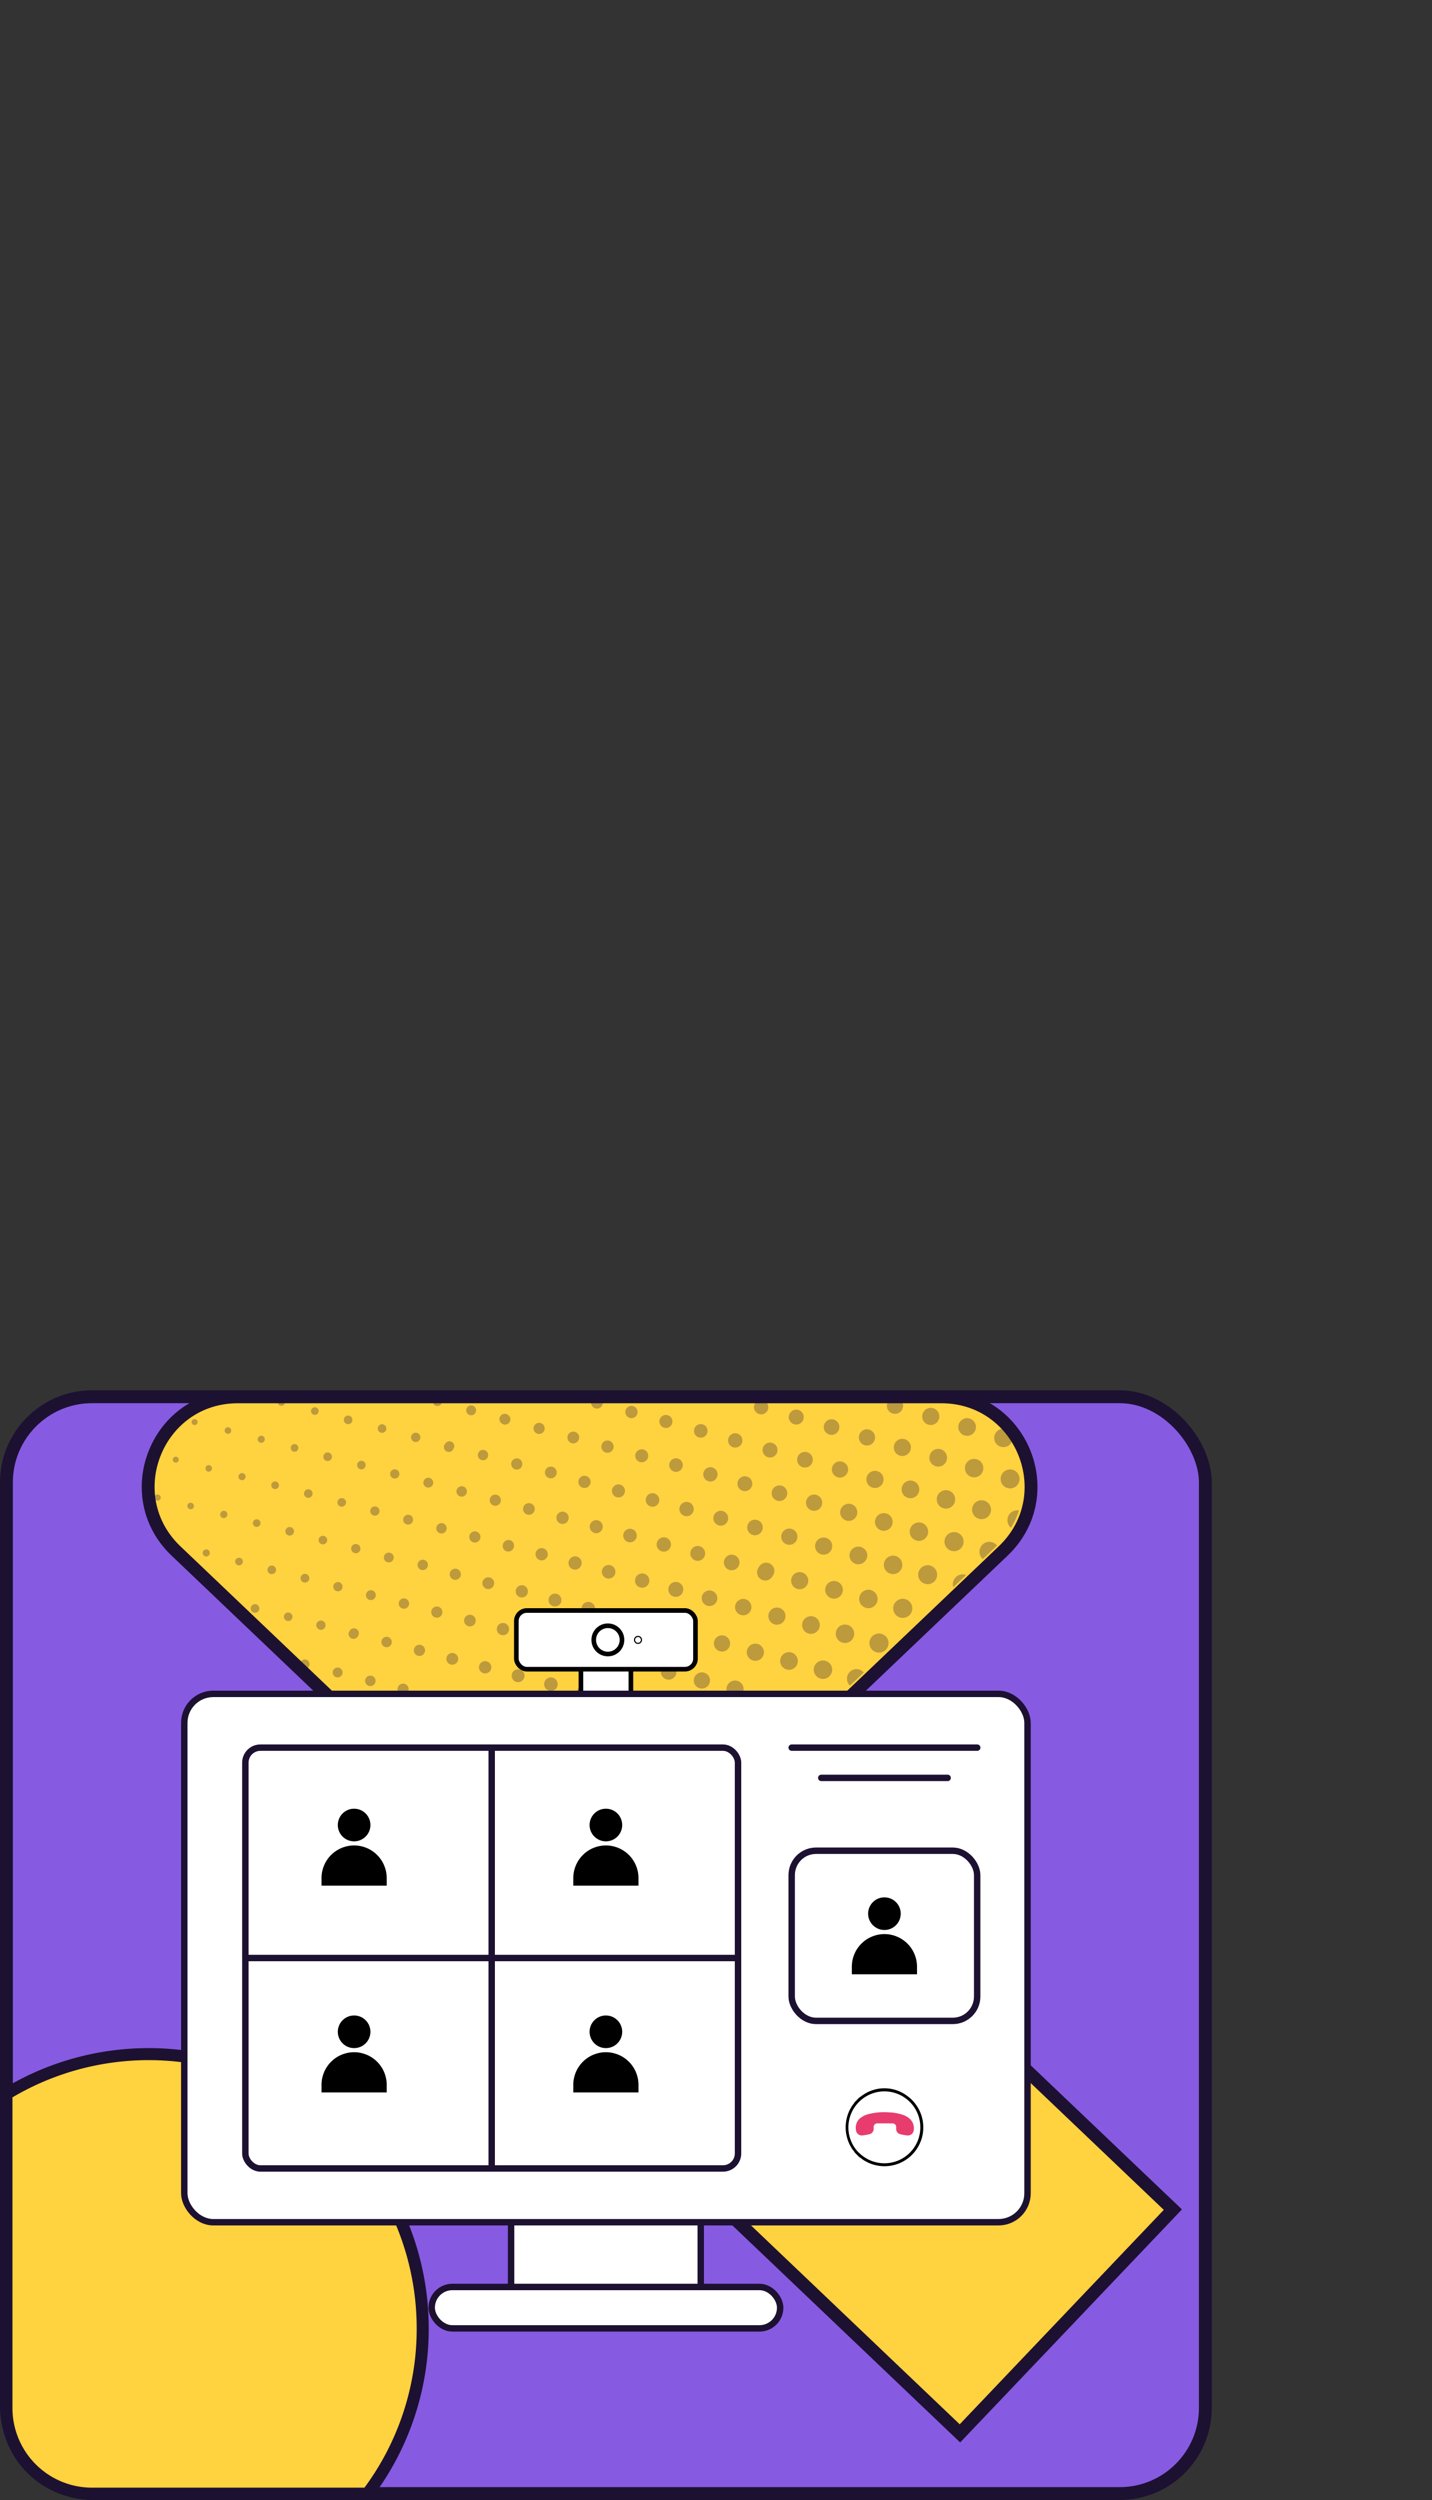 <svg xmlns="http://www.w3.org/2000/svg" xmlns:xlink="http://www.w3.org/1999/xlink" viewBox="0 0 334.43 583.51"><rect x="0" y="0" width="334.43" height="583.51" fill="#333333" stroke="none"/><defs><style>.a,.l,.m,.n,.p{fill:none;}.b{fill:#875ae2;}.b,.c,.d,.j,.n,.p{stroke:#1c1131;}.b,.c,.d,.j,.k,.l,.m,.n,.p{stroke-miterlimit:10;}.b,.c{stroke-width:3px;}.c,.d{fill:#ffd23f;}.d{stroke-width:2.81px;}.e{clip-path:url(#a);}.f{clip-path:url(#b);}.g{opacity:0.29;}.h{clip-path:url(#c);}.i{fill:#1c1131;}.j,.k{fill:#fff;}.j,.n,.p{stroke-width:1.5px;}.k,.l,.m{stroke:#000;}.k,.l{stroke-width:1.08px;}.m{stroke-width:0.27px;}.n{stroke-linecap:round;}.o{fill:#e83c6e;}</style><clipPath id="a" transform="translate(0 324.5)"><path class="a" d="M150.37,114.81l82.15-78.24c13.66-13,4.45-36-14.41-36H53.8c-18.87,0-28.07,23-14.41,36l82.15,78.24A20.9,20.9,0,0,0,150.37,114.81Z"/></clipPath><clipPath id="b" transform="translate(0 324.5)"><path class="a" d="M77.15-64.21h151.6a0,0,0,0,1,0,0V76.41a26.19,26.19,0,0,1-26.19,26.19H45.75a0,0,0,0,1,0,0V-32.82A31.39,31.39,0,0,1,77.15-64.21Z" transform="translate(249.87 -61.56) rotate(136.4)"/></clipPath><clipPath id="c" transform="translate(0 324.5)"><rect class="a" x="78.18" y="-149.95" width="364.9" height="333.62" rx="26.06" transform="translate(461 -150.67) rotate(136.4)"/></clipPath></defs><rect class="b" x="1.5" y="326.01" width="280" height="256" rx="20"/><rect class="c" x="166.69" y="109.33" width="72.11" height="127.88" transform="translate(-62.55 525.09) rotate(-46.4)"/><path class="d" d="M98.72,219a63.71,63.71,0,0,1-12.9,38.54H21.5a20,20,0,0,1-20-20V164.24A64,64,0,0,1,98.72,219Z" transform="translate(0 324.5)"/><path class="c" d="M152.11,115.77l82.15-78.24c13.66-13,4.46-36-14.41-36H55.54c-18.86,0-28.07,23-14.41,36l82.15,78.24A20.9,20.9,0,0,0,152.11,115.77Z" transform="translate(0 324.5)"/><g class="e"><g class="f"><g class="g"><g class="h"><path class="i" d="M239.52,31.54a2.3,2.3,0,1,1-.72-3.17A2.3,2.3,0,0,1,239.52,31.54Z" transform="translate(0 324.5)"/><path class="i" d="M233,38.9a2.3,2.3,0,1,1-.72-3.17A2.3,2.3,0,0,1,233,38.9Z" transform="translate(0 324.5)"/><path class="i" d="M226.77,46.49a2.3,2.3,0,1,1-.72-3.17A2.29,2.29,0,0,1,226.77,46.49Z" transform="translate(0 324.5)"/><path class="i" d="M220.83,54.32a2.3,2.3,0,1,1-.72-3.17A2.31,2.31,0,0,1,220.83,54.32Z" transform="translate(0 324.5)"/><path class="i" d="M215.19,62.37a2.3,2.3,0,1,1-.71-3.17A2.31,2.31,0,0,1,215.19,62.37Z" transform="translate(0 324.5)"/><path class="i" d="M237.77,21.87a2.21,2.21,0,1,1-.69-3.05A2.22,2.22,0,0,1,237.77,21.87Z" transform="translate(0 324.5)"/><path class="i" d="M231.09,29.07A2.21,2.21,0,1,1,230.4,26,2.22,2.22,0,0,1,231.09,29.07Z" transform="translate(0 324.5)"/><path class="i" d="M224.69,36.52a2.23,2.23,0,1,1-.69-3.08A2.22,2.22,0,0,1,224.69,36.52Z" transform="translate(0 324.5)"/><path class="i" d="M218.54,44.19a2.21,2.21,0,1,1-.69-3A2.22,2.22,0,0,1,218.54,44.19Z" transform="translate(0 324.5)"/><path class="i" d="M212.71,52.1A2.23,2.23,0,1,1,212,49,2.23,2.23,0,0,1,212.71,52.1Z" transform="translate(0 324.5)"/><path class="i" d="M207.16,60.2a2.23,2.23,0,1,1-.69-3.08A2.22,2.22,0,0,1,207.16,60.2Z" transform="translate(0 324.5)"/><path class="i" d="M201.92,68.51a2.23,2.23,0,1,1-.7-3.08A2.24,2.24,0,0,1,201.92,68.51Z" transform="translate(0 324.5)"/><path class="i" d="M236.14,12.29a2.15,2.15,0,1,1-.67-3A2.15,2.15,0,0,1,236.14,12.29Z" transform="translate(0 324.5)"/><path class="i" d="M229.3,19.34a2.15,2.15,0,1,1-.67-3A2.15,2.15,0,0,1,229.3,19.34Z" transform="translate(0 324.5)"/><path class="i" d="M222.72,26.64a2.15,2.15,0,1,1-.67-3A2.15,2.15,0,0,1,222.72,26.64Z" transform="translate(0 324.5)"/><path class="i" d="M216.41,34.17a2.15,2.15,0,1,1-.67-3A2.15,2.15,0,0,1,216.41,34.17Z" transform="translate(0 324.5)"/><path class="i" d="M210.37,41.92a2.15,2.15,0,1,1-.67-3A2.15,2.15,0,0,1,210.37,41.92Z" transform="translate(0 324.5)"/><path class="i" d="M204.61,49.88a2.15,2.15,0,1,1-.67-3A2.15,2.15,0,0,1,204.61,49.88Z" transform="translate(0 324.5)"/><path class="i" d="M199.14,58a2.15,2.15,0,1,1-.67-3A2.15,2.15,0,0,1,199.14,58Z" transform="translate(0 324.5)"/><path class="i" d="M194,66.39a2.15,2.15,0,1,1-.67-3A2.14,2.14,0,0,1,194,66.39Z" transform="translate(0 324.5)"/><path class="i" d="M227.59,9.69A2.06,2.06,0,1,1,227,6.85,2.06,2.06,0,0,1,227.59,9.69Z" transform="translate(0 324.5)"/><path class="i" d="M220.85,16.85a2.06,2.06,0,1,1-.64-2.85A2.07,2.07,0,0,1,220.85,16.85Z" transform="translate(0 324.5)"/><path class="i" d="M214.37,24.23a2.06,2.06,0,1,1-.64-2.84A2.06,2.06,0,0,1,214.37,24.23Z" transform="translate(0 324.5)"/><path class="i" d="M208.15,31.83a2.06,2.06,0,1,1-.64-2.84A2.06,2.06,0,0,1,208.15,31.83Z" transform="translate(0 324.5)"/><path class="i" d="M202.2,39.65a2.06,2.06,0,1,1-.64-2.84A2,2,0,0,1,202.2,39.65Z" transform="translate(0 324.5)"/><path class="i" d="M196.52,47.67a2.06,2.06,0,1,1-.64-2.84A2.06,2.06,0,0,1,196.52,47.67Z" transform="translate(0 324.5)"/><path class="i" d="M191.13,55.89a2.06,2.06,0,1,1-.64-2.84A2.06,2.06,0,0,1,191.13,55.89Z" transform="translate(0 324.5)"/><path class="i" d="M186,64.29a2.06,2.06,0,1,1-.64-2.85A2.06,2.06,0,0,1,186,64.29Z" transform="translate(0 324.5)"/><path class="i" d="M219.08,7.14a2,2,0,1,1-.62-2.72A2,2,0,0,1,219.08,7.14Z" transform="translate(0 324.5)"/><path class="i" d="M212.44,14.38a2,2,0,1,1-.61-2.72A2,2,0,0,1,212.44,14.38Z" transform="translate(0 324.5)"/><path class="i" d="M206.05,21.85a2,2,0,1,1-.61-2.72A2,2,0,0,1,206.05,21.85Z" transform="translate(0 324.5)"/><path class="i" d="M199.92,29.53a2,2,0,1,1-.61-2.72A2,2,0,0,1,199.92,29.53Z" transform="translate(0 324.5)"/><path class="i" d="M194.06,37.41a2,2,0,1,1-.62-2.72A2,2,0,0,1,194.06,37.41Z" transform="translate(0 324.5)"/><path class="i" d="M188.46,45.49a2,2,0,1,1-.61-2.73A2,2,0,0,1,188.46,45.49Z" transform="translate(0 324.5)"/><path class="i" d="M183.15,53.75a2,2,0,1,1-.62-2.72A2,2,0,0,1,183.15,53.75Z" transform="translate(0 324.5)"/><path class="i" d="M178.11,62.19a2,2,0,1,1-.61-2.72A2,2,0,0,1,178.11,62.19Z" transform="translate(0 324.5)"/><path class="i" d="M173.37,70.79a2,2,0,1,1-.62-2.72A2,2,0,0,1,173.37,70.79Z" transform="translate(0 324.5)"/><path class="i" d="M210.61,4.62A1.89,1.89,0,1,1,210,2,1.88,1.88,0,0,1,210.61,4.62Z" transform="translate(0 324.5)"/><path class="i" d="M204.07,12a1.89,1.89,0,1,1-.59-2.6A1.89,1.89,0,0,1,204.07,12Z" transform="translate(0 324.5)"/><path class="i" d="M197.77,19.49a1.89,1.89,0,1,1-.59-2.6A1.87,1.87,0,0,1,197.77,19.49Z" transform="translate(0 324.5)"/><path class="i" d="M191.73,27.24a1.89,1.89,0,1,1-.59-2.6A1.89,1.89,0,0,1,191.73,27.24Z" transform="translate(0 324.5)"/><path class="i" d="M185.94,35.18a1.89,1.89,0,1,1-.59-2.6A1.88,1.88,0,0,1,185.94,35.18Z" transform="translate(0 324.5)"/><path class="i" d="M180.44,43.32a1.91,1.91,0,1,1-3.23-2,1.91,1.91,0,1,1,3.23,2Z" transform="translate(0 324.5)"/><path class="i" d="M175.19,51.63A1.91,1.91,0,1,1,174.6,49,1.91,1.91,0,0,1,175.19,51.63Z" transform="translate(0 324.5)"/><path class="i" d="M170.21,60.1a1.89,1.89,0,1,1-.59-2.61A1.89,1.89,0,0,1,170.21,60.1Z" transform="translate(0 324.5)"/><path class="i" d="M165.52,68.73a1.89,1.89,0,1,1-.59-2.6A1.88,1.88,0,0,1,165.52,68.73Z" transform="translate(0 324.5)"/><path class="i" d="M195.74,9.56a1.82,1.82,0,1,1-.56-2.51A1.82,1.82,0,0,1,195.74,9.56Z" transform="translate(0 324.5)"/><path class="i" d="M189.53,17.18a1.82,1.82,0,0,1-3.08-1.95,1.82,1.82,0,1,1,3.08,1.95Z" transform="translate(0 324.5)"/><path class="i" d="M183.57,25a1.82,1.82,0,1,1-.57-2.52A1.82,1.82,0,0,1,183.57,25Z" transform="translate(0 324.5)"/><circle class="i" cx="176.32" cy="32.01" r="1.82" transform="translate(-2.72 364.12) rotate(-12.72)"/><path class="i" d="M172.42,41.16a1.82,1.82,0,1,1-.57-2.51A1.82,1.82,0,0,1,172.42,41.16Z" transform="translate(0 324.5)"/><path class="i" d="M167.24,49.51a1.82,1.82,0,1,1-.57-2.51A1.82,1.82,0,0,1,167.24,49.51Z" transform="translate(0 324.5)"/><path class="i" d="M162.33,58a1.82,1.82,0,1,1-.57-2.51A1.82,1.82,0,0,1,162.33,58Z" transform="translate(0 324.5)"/><path class="i" d="M157.7,66.69a1.82,1.82,0,1,1-.57-2.51A1.83,1.83,0,0,1,157.7,66.69Z" transform="translate(0 324.5)"/><path class="i" d="M187.43,7.19a1.74,1.74,0,1,1-.54-2.4A1.73,1.73,0,0,1,187.43,7.19Z" transform="translate(0 324.5)"/><path class="i" d="M181.31,14.87a1.74,1.74,0,1,1-.54-2.39A1.75,1.75,0,0,1,181.31,14.87Z" transform="translate(0 324.5)"/><path class="i" d="M175.42,22.74a1.73,1.73,0,1,1-.54-2.4A1.73,1.73,0,0,1,175.42,22.74Z" transform="translate(0 324.5)"/><path class="i" d="M169.79,30.79a1.73,1.73,0,1,1-.54-2.39A1.73,1.73,0,0,1,169.79,30.79Z" transform="translate(0 324.5)"/><path class="i" d="M164.41,39a1.73,1.73,0,1,1-.54-2.39A1.73,1.73,0,0,1,164.41,39Z" transform="translate(0 324.5)"/><path class="i" d="M159.3,47.4a1.74,1.74,0,1,1-.54-2.39A1.73,1.73,0,0,1,159.3,47.4Z" transform="translate(0 324.5)"/><path class="i" d="M154.45,56a1.74,1.74,0,1,1-.54-2.4A1.73,1.73,0,0,1,154.45,56Z" transform="translate(0 324.5)"/><path class="i" d="M149.87,64.64a1.73,1.73,0,1,1-.54-2.39A1.73,1.73,0,0,1,149.87,64.64Z" transform="translate(0 324.5)"/><path class="i" d="M179.17,4.85a1.67,1.67,0,1,1-.52-2.31A1.67,1.67,0,0,1,179.17,4.85Z" transform="translate(0 324.5)"/><path class="i" d="M173.12,12.59a1.67,1.67,0,1,1-.52-2.3A1.67,1.67,0,0,1,173.12,12.59Z" transform="translate(0 324.5)"/><path class="i" d="M167.32,20.52a1.67,1.67,0,1,1-.52-2.31A1.68,1.68,0,0,1,167.32,20.52Z" transform="translate(0 324.5)"/><path class="i" d="M161.75,28.62a1.67,1.67,0,1,1-.52-2.31A1.67,1.67,0,0,1,161.75,28.62Z" transform="translate(0 324.5)"/><path class="i" d="M156.44,36.88a1.67,1.67,0,1,1-.52-2.3A1.66,1.66,0,0,1,156.44,36.88Z" transform="translate(0 324.5)"/><path class="i" d="M151.39,45.31a1.67,1.67,0,1,1-.52-2.3A1.67,1.67,0,0,1,151.39,45.31Z" transform="translate(0 324.5)"/><path class="i" d="M146.6,53.89a1.67,1.67,0,1,1-.52-2.31A1.68,1.68,0,0,1,146.6,53.89Z" transform="translate(0 324.5)"/><path class="i" d="M142.05,62.59a1.65,1.65,0,1,1-.52-2.27A1.66,1.66,0,0,1,142.05,62.59Z" transform="translate(0 324.5)"/><path class="i" d="M137.81,71.46a1.67,1.67,0,1,1-.52-2.3A1.68,1.68,0,0,1,137.81,71.46Z" transform="translate(0 324.5)"/><path class="i" d="M165,10.32a1.58,1.58,0,1,1-.5-2.18A1.59,1.59,0,0,1,165,10.32Z" transform="translate(0 324.5)"/><path class="i" d="M159.21,18.3a1.58,1.58,0,1,1-.49-2.18A1.57,1.57,0,0,1,159.21,18.3Z" transform="translate(0 324.5)"/><path class="i" d="M153.72,26.45a1.58,1.58,0,1,1-.49-2.19A1.59,1.59,0,0,1,153.72,26.45Z" transform="translate(0 324.5)"/><path class="i" d="M148.47,34.75a1.58,1.58,0,1,1-.49-2.18A1.59,1.59,0,0,1,148.47,34.75Z" transform="translate(0 324.5)"/><path class="i" d="M143.48,43.21a1.58,1.58,0,1,1-2.68-1.69,1.58,1.58,0,0,1,2.68,1.69Z" transform="translate(0 324.5)"/><path class="i" d="M138.73,51.82a1.58,1.58,0,1,1-.49-2.18A1.57,1.57,0,0,1,138.73,51.82Z" transform="translate(0 324.5)"/><path class="i" d="M134.25,60.56a1.58,1.58,0,1,1-.49-2.18A1.58,1.58,0,0,1,134.25,60.56Z" transform="translate(0 324.5)"/><path class="i" d="M130,69.44a1.58,1.58,0,1,1-.5-2.18A1.59,1.59,0,0,1,130,69.44Z" transform="translate(0 324.5)"/><path class="i" d="M156.81,8.08A1.52,1.52,0,1,1,156.34,6,1.51,1.51,0,0,1,156.81,8.08Z" transform="translate(0 324.5)"/><path class="i" d="M151.14,16.11a1.51,1.51,0,1,1-.47-2.1A1.51,1.51,0,0,1,151.14,16.11Z" transform="translate(0 324.5)"/><path class="i" d="M145.72,24.3a1.52,1.52,0,1,1-.48-2.1A1.52,1.52,0,0,1,145.72,24.3Z" transform="translate(0 324.5)"/><path class="i" d="M140.53,32.64a1.52,1.52,0,1,1-.47-2.09A1.52,1.52,0,0,1,140.53,32.64Z" transform="translate(0 324.5)"/><path class="i" d="M135.59,41.14A1.52,1.52,0,0,1,133,39.52a1.52,1.52,0,1,1,2.57,1.62Z" transform="translate(0 324.5)"/><path class="i" d="M130.88,49.76a1.5,1.5,0,1,1-.46-2.06A1.49,1.49,0,0,1,130.88,49.76Z" transform="translate(0 324.5)"/><path class="i" d="M126.47,58.54a1.52,1.52,0,1,1-.48-2.1A1.52,1.52,0,0,1,126.47,58.54Z" transform="translate(0 324.5)"/><path class="i" d="M122.27,67.42a1.5,1.5,0,1,1-.47-2.06A1.49,1.49,0,0,1,122.27,67.42Z" transform="translate(0 324.5)"/><path class="i" d="M148.68,5.84a1.43,1.43,0,1,1-2.42-1.53,1.43,1.43,0,0,1,2.42,1.53Z" transform="translate(0 324.5)"/><path class="i" d="M143.08,13.92a1.43,1.43,0,0,1-2.42-1.53,1.43,1.43,0,1,1,2.42,1.53Z" transform="translate(0 324.5)"/><circle class="i" cx="136.5" cy="345.88" r="1.43"/><path class="i" d="M132.59,30.53A1.43,1.43,0,1,1,130.17,29a1.43,1.43,0,0,1,2.42,1.53Z" transform="translate(0 324.5)"/><path class="i" d="M127.7,39.05a1.43,1.43,0,1,1-.45-2A1.44,1.44,0,0,1,127.7,39.05Z" transform="translate(0 324.5)"/><path class="i" d="M123.06,47.71a1.43,1.43,0,1,1-.45-2A1.44,1.44,0,0,1,123.06,47.71Z" transform="translate(0 324.5)"/><circle class="i" cx="117.46" cy="380.24" r="1.43"/><path class="i" d="M114.53,65.42a1.45,1.45,0,0,1-2,.44,1.43,1.43,0,0,1,1.53-2.42A1.44,1.44,0,0,1,114.53,65.42Z" transform="translate(0 324.5)"/><path class="i" d="M140.58,3.63a1.37,1.37,0,1,1-.42-1.88A1.37,1.37,0,0,1,140.58,3.63Z" transform="translate(0 324.5)"/><path class="i" d="M135.05,11.75a1.37,1.37,0,1,1-.43-1.89A1.36,1.36,0,0,1,135.05,11.75Z" transform="translate(0 324.5)"/><path class="i" d="M129.74,20a1.37,1.37,0,0,1-2.31-1.46A1.37,1.37,0,1,1,129.74,20Z" transform="translate(0 324.5)"/><path class="i" d="M124.67,28.43a1.36,1.36,0,1,1-.42-1.88A1.36,1.36,0,0,1,124.67,28.43Z" transform="translate(0 324.5)"/><path class="i" d="M119.84,37a1.36,1.36,0,0,1-1.89.42,1.37,1.37,0,0,1,1.46-2.31A1.38,1.38,0,0,1,119.84,37Z" transform="translate(0 324.5)"/><path class="i" d="M115.24,45.67a1.37,1.37,0,1,1-2.31-1.46,1.37,1.37,0,0,1,2.31,1.46Z" transform="translate(0 324.5)"/><path class="i" d="M110.89,54.48a1.36,1.36,0,1,1-.42-1.88A1.36,1.36,0,0,1,110.89,54.48Z" transform="translate(0 324.5)"/><path class="i" d="M106.79,63.41a1.37,1.37,0,1,1-.43-1.88A1.36,1.36,0,0,1,106.79,63.41Z" transform="translate(0 324.5)"/><path class="i" d="M127,9.59a1.3,1.3,0,0,1-1.79.41,1.3,1.3,0,1,1,1.39-2.2A1.29,1.29,0,0,1,127,9.59Z" transform="translate(0 324.5)"/><path class="i" d="M121.79,17.9a1.3,1.3,0,0,1-1.8.4,1.3,1.3,0,0,1,1.39-2.2A1.31,1.31,0,0,1,121.79,17.9Z" transform="translate(0 324.5)"/><path class="i" d="M116.77,26.35a1.3,1.3,0,1,1-.41-1.8A1.31,1.31,0,0,1,116.77,26.35Z" transform="translate(0 324.5)"/><path class="i" d="M112,34.93a1.3,1.3,0,0,1-2.2-1.39,1.3,1.3,0,1,1,2.2,1.39Z" transform="translate(0 324.5)"/><path class="i" d="M107.43,43.64a1.3,1.3,0,0,1-2.2-1.39,1.3,1.3,0,1,1,2.2,1.39Z" transform="translate(0 324.5)"/><path class="i" d="M103.12,52.47a1.3,1.3,0,0,1-2.2-1.39,1.3,1.3,0,1,1,2.2,1.39Z" transform="translate(0 324.5)"/><path class="i" d="M99.06,61.41A1.3,1.3,0,1,1,96.86,60a1.3,1.3,0,0,1,2.2,1.39Z" transform="translate(0 324.5)"/><path class="i" d="M95.24,70.46a1.31,1.31,0,0,1-1.8.41,1.3,1.3,0,1,1,1.8-.41Z" transform="translate(0 324.5)"/><path class="i" d="M119,7.44a1.23,1.23,0,0,1-1.7.39,1.24,1.24,0,1,1,1.32-2.09A1.22,1.22,0,0,1,119,7.44Z" transform="translate(0 324.5)"/><path class="i" d="M113.82,15.78a1.21,1.21,0,1,1-.37-1.68A1.22,1.22,0,0,1,113.82,15.78Z" transform="translate(0 324.5)"/><path class="i" d="M108.86,24.25a1.22,1.22,0,1,1-.38-1.67A1.22,1.22,0,0,1,108.86,24.25Z" transform="translate(0 324.5)"/><path class="i" d="M104.12,32.86a1.21,1.21,0,1,1-.38-1.67A1.2,1.2,0,0,1,104.12,32.86Z" transform="translate(0 324.5)"/><path class="i" d="M99.61,41.59a1.21,1.21,0,0,1-2-1.29,1.21,1.21,0,1,1,2,1.29Z" transform="translate(0 324.5)"/><path class="i" d="M95.34,50.44A1.21,1.21,0,1,1,95,48.77,1.21,1.21,0,0,1,95.34,50.44Z" transform="translate(0 324.5)"/><path class="i" d="M91.31,59.4a1.21,1.21,0,1,1-.38-1.67A1.2,1.2,0,0,1,91.31,59.4Z" transform="translate(0 324.5)"/><path class="i" d="M87.52,68.47a1.22,1.22,0,1,1-.38-1.68A1.22,1.22,0,0,1,87.52,68.47Z" transform="translate(0 324.5)"/><path class="i" d="M111,5.3a1.15,1.15,0,1,1-.36-1.59A1.15,1.15,0,0,1,111,5.3Z" transform="translate(0 324.5)"/><path class="i" d="M105.89,13.67A1.15,1.15,0,1,1,104,12.44a1.16,1.16,0,0,1,1.59-.35A1.14,1.14,0,0,1,105.89,13.67Z" transform="translate(0 324.5)"/><path class="i" d="M101,22.18a1.17,1.17,0,0,1-1.59.36,1.15,1.15,0,1,1,1.59-.36Z" transform="translate(0 324.5)"/><path class="i" d="M96.28,30.81a1.14,1.14,0,0,1-1.58.36,1.15,1.15,0,0,1-.36-1.59,1.17,1.17,0,0,1,1.59-.36A1.16,1.16,0,0,1,96.28,30.81Z" transform="translate(0 324.5)"/><path class="i" d="M91.82,39.56a1.15,1.15,0,1,1-1.94-1.22,1.15,1.15,0,0,1,1.94,1.22Z" transform="translate(0 324.5)"/><path class="i" d="M87.58,48.43a1.14,1.14,0,0,1-1.58.36,1.15,1.15,0,0,1-.36-1.59,1.17,1.17,0,0,1,1.59-.36A1.16,1.16,0,0,1,87.58,48.43Z" transform="translate(0 324.5)"/><path class="i" d="M83.58,57.4a1.15,1.15,0,1,1-1.94-1.22,1.15,1.15,0,1,1,1.94,1.22Z" transform="translate(0 324.5)"/><path class="i" d="M79.82,66.48a1.15,1.15,0,1,1-.36-1.59A1.15,1.15,0,0,1,79.82,66.48Z" transform="translate(0 324.5)"/><path class="i" d="M103.06,3.17A1.08,1.08,0,0,1,101.23,2a1.08,1.08,0,1,1,1.83,1.16Z" transform="translate(0 324.5)"/><path class="i" d="M98,11.57a1.08,1.08,0,1,1-1.83-1.16A1.08,1.08,0,0,1,98,11.57Z" transform="translate(0 324.5)"/><path class="i" d="M93.1,20.11a1.08,1.08,0,1,1-.33-1.5A1.09,1.09,0,0,1,93.1,20.11Z" transform="translate(0 324.5)"/><path class="i" d="M88.46,28.76a1.08,1.08,0,1,1-.34-1.49A1.09,1.09,0,0,1,88.46,28.76Z" transform="translate(0 324.5)"/><path class="i" d="M84,37.54a1.08,1.08,0,1,1-.34-1.5A1.08,1.08,0,0,1,84,37.54Z" transform="translate(0 324.5)"/><path class="i" d="M79.83,46.42a1.08,1.08,0,1,1-.34-1.5A1.08,1.08,0,0,1,79.83,46.42Z" transform="translate(0 324.5)"/><path class="i" d="M75.86,55.41a1.08,1.08,0,1,1-.34-1.5A1.08,1.08,0,0,1,75.86,55.41Z" transform="translate(0 324.5)"/><path class="i" d="M72.12,64.49a1.08,1.08,0,1,1-1.83-1.15,1.08,1.08,0,1,1,1.83,1.15Z" transform="translate(0 324.5)"/><path class="i" d="M90.06,9.48a1,1,0,1,1-.31-1.4A1,1,0,0,1,90.06,9.48Z" transform="translate(0 324.5)"/><path class="i" d="M85.24,18a1,1,0,1,1-.32-1.4A1,1,0,0,1,85.24,18Z" transform="translate(0 324.5)"/><path class="i" d="M80.64,26.72a1,1,0,1,1-.32-1.41A1,1,0,0,1,80.64,26.72Z" transform="translate(0 324.5)"/><path class="i" d="M76.25,35.51a1,1,0,1,1-.32-1.4A1,1,0,0,1,76.25,35.51Z" transform="translate(0 324.5)"/><path class="i" d="M72.08,44.41a1,1,0,1,1-1.72-1.09,1,1,0,0,1,1.72,1.09Z" transform="translate(0 324.5)"/><path class="i" d="M68.14,53.41a1,1,0,1,1-.31-1.4A1,1,0,0,1,68.14,53.41Z" transform="translate(0 324.5)"/><path class="i" d="M64.43,62.51a1,1,0,1,1-.32-1.4A1,1,0,0,1,64.43,62.51Z" transform="translate(0 324.5)"/><path class="i" d="M82.17,7.4a1,1,0,1,1-.3-1.32A1,1,0,0,1,82.17,7.4Z" transform="translate(0 324.5)"/><path class="i" d="M77.39,16a1,1,0,1,1-.3-1.31A1,1,0,0,1,77.39,16Z" transform="translate(0 324.5)"/><path class="i" d="M72.82,24.68a1,1,0,0,1-1.31.3,1,1,0,1,1,1.31-.3Z" transform="translate(0 324.5)"/><path class="i" d="M68.47,33.49a1,1,0,0,1-1.31.3,1,1,0,1,1,1.31-.3Z" transform="translate(0 324.5)"/><path class="i" d="M64.34,42.41a1,1,0,1,1-.3-1.32A1,1,0,0,1,64.34,42.41Z" transform="translate(0 324.5)"/><path class="i" d="M60.43,51.42a1,1,0,1,1-.3-1.32A1,1,0,0,1,60.43,51.42Z" transform="translate(0 324.5)"/><path class="i" d="M74.28,5.32A.89.89,0,1,1,74,4.09.89.89,0,0,1,74.28,5.32Z" transform="translate(0 324.5)"/><path class="i" d="M69.54,13.93a.89.89,0,1,1-.27-1.23A.9.9,0,0,1,69.54,13.93Z" transform="translate(0 324.5)"/><path class="i" d="M65,22.65a.89.89,0,0,1-1.23.27.88.88,0,0,1-.28-1.22.89.89,0,0,1,1.51.95Z" transform="translate(0 324.5)"/><path class="i" d="M60.7,31.47a.89.89,0,1,1-.28-1.22A.88.88,0,0,1,60.7,31.47Z" transform="translate(0 324.5)"/><path class="i" d="M56.6,40.4a.89.89,0,1,1-1.5-.95.89.89,0,0,1,1.5.95Z" transform="translate(0 324.5)"/><path class="i" d="M52.72,49.43a.9.9,0,0,1-1.23.28.89.89,0,0,1-.27-1.23.88.88,0,0,1,1.22-.28A.89.89,0,0,1,52.72,49.43Z" transform="translate(0 324.5)"/><path class="i" d="M66.4,3.24a.82.82,0,1,1-.26-1.14A.83.83,0,0,1,66.4,3.24Z" transform="translate(0 324.5)"/><path class="i" d="M61.7,11.87a.82.82,0,0,1-1.13.26.82.82,0,1,1,.88-1.39A.81.81,0,0,1,61.7,11.87Z" transform="translate(0 324.5)"/><path class="i" d="M57.22,20.61A.83.83,0,1,1,57,19.48.83.83,0,0,1,57.22,20.61Z" transform="translate(0 324.5)"/><path class="i" d="M52.94,29.46a.83.83,0,0,1-1.14.25.82.82,0,0,1-.26-1.13.83.83,0,1,1,1.4.88Z" transform="translate(0 324.5)"/><path class="i" d="M48.87,38.4a.83.83,0,1,1-.26-1.13A.83.83,0,0,1,48.87,38.4Z" transform="translate(0 324.5)"/><path class="i" d="M53.87,9.82a.74.74,0,0,1-1,.24.76.76,0,1,1,.81-1.28A.75.75,0,0,1,53.87,9.82Z" transform="translate(0 324.5)"/><path class="i" d="M49.42,18.58a.76.76,0,1,1-1.28-.81.76.76,0,0,1,1.28.81Z" transform="translate(0 324.5)"/><path class="i" d="M45.17,27.44a.75.75,0,0,1-1,.24.76.76,0,1,1,.81-1.28A.75.75,0,0,1,45.17,27.44Z" transform="translate(0 324.5)"/><path class="i" d="M41.13,36.4a.75.75,0,0,1-1,.24.76.76,0,1,1,1-.24Z" transform="translate(0 324.5)"/><path class="i" d="M46.05,7.78a.7.7,0,0,1-1,.22.7.7,0,1,1,1-.22Z" transform="translate(0 324.5)"/><path class="i" d="M41.63,16.56a.69.69,0,0,1-1.17-.74.69.69,0,1,1,1.17.74Z" transform="translate(0 324.5)"/><path class="i" d="M37.42,25.43a.7.7,0,0,1-1,.22.71.71,0,0,1-.22-1,.7.7,0,0,1,1-.21A.69.69,0,0,1,37.42,25.43Z" transform="translate(0 324.5)"/><path class="i" d="M334.42-318.36a.08.08,0,0,1-.09,0,.07.07,0,0,1,0-.09.07.07,0,0,1,.09,0A.06.06,0,0,1,334.42-318.36Z" transform="translate(0 324.5)"/><path class="i" d="M324.23-324.43a0,0,0,0,1-.06,0,0,0,0,0,1,0-.06s0,0,.06,0A0,0,0,0,1,324.23-324.43Z" transform="translate(0 324.5)"/></g></g></g></g><rect class="j" x="119.36" y="509.68" width="44.29" height="26.76"/><rect class="j" x="100.82" y="533.79" width="81.38" height="9.67" rx="4.83"/><rect class="k" x="135.67" y="385.9" width="11.67" height="13.7"/><rect class="k" x="120.59" y="375.9" width="41.83" height="13.7" rx="2.46"/><circle class="l" cx="141.96" cy="382.76" r="3.3"/><circle class="m" cx="149" cy="382.76" r="0.81"/><rect class="j" x="43.04" y="395.36" width="196.93" height="123.32" rx="6.77"/><line class="n" x1="184.89" y1="407.91" x2="228.22" y2="407.91"/><line class="n" x1="221.31" y1="414.97" x2="191.8" y2="414.97"/><path d="M200.68,165.06c.4-.22.74-.54,1.14-.77a8.83,8.83,0,0,1,10,.37,9.06,9.06,0,1,1-10.51,14.77,2.55,2.55,0,0,0-.61-.42l-1.1-1.11a2.53,2.53,0,0,0-.43-.6,9.11,9.11,0,0,1,0-10.53,2.81,2.81,0,0,0,.42-.6Zm-.07,12.9a8.39,8.39,0,1,0,0-11.86A8.39,8.39,0,0,0,200.61,178Z" transform="translate(0 324.5)"/><path class="o" d="M200.57,170.18a5,5,0,0,1,2.28-1.24,14.77,14.77,0,0,1,4.82-.4,10.64,10.64,0,0,1,3,.52,4.46,4.46,0,0,1,2,1.18,3,3,0,0,1,.71,2.57,1.35,1.35,0,0,1-1.48,1.11,10.61,10.61,0,0,1-1.67-.29,1.23,1.23,0,0,1-.93-1.09,5.43,5.43,0,0,1,0-.57.85.85,0,0,0-.85-.86c-1.2,0-2.39,0-3.58,0a.84.84,0,0,0-.84.84c0,.17,0,.35,0,.53a1.25,1.25,0,0,1-1,1.16,14,14,0,0,1-1.57.28,1.37,1.37,0,0,1-1.55-1.19A3,3,0,0,1,200.57,170.18Z" transform="translate(0 324.5)"/><rect class="j" x="57.3" y="407.91" width="115.06" height="98.22" rx="3.51"/><polyline class="p" points="114.83 506.13 114.83 457.01 114.83 407.91"/><polyline class="p" points="172.36 457.01 114.83 457.01 57.29 457.01"/><circle cx="82.7" cy="425.97" r="3.81"/><path d="M82.7,430.74h0a7.61,7.61,0,0,1,7.61,7.61v1.77a0,0,0,0,1,0,0H75.09a0,0,0,0,1,0,0v-1.77A7.61,7.61,0,0,1,82.7,430.74Z"/><circle cx="141.5" cy="425.97" r="3.81"/><path d="M141.5,430.74h0a7.61,7.61,0,0,1,7.61,7.61v1.77a0,0,0,0,1,0,0H133.89a0,0,0,0,1,0,0v-1.77A7.61,7.61,0,0,1,141.5,430.74Z"/><circle cx="82.7" cy="474.23" r="3.81"/><path d="M82.7,479h0a7.61,7.61,0,0,1,7.61,7.61v1.77a0,0,0,0,1,0,0H75.09a0,0,0,0,1,0,0v-1.77A7.61,7.61,0,0,1,82.7,479Z"/><circle cx="141.5" cy="474.23" r="3.81"/><path d="M141.5,479h0a7.61,7.61,0,0,1,7.61,7.61v1.77a0,0,0,0,1,0,0H133.89a0,0,0,0,1,0,0v-1.77A7.61,7.61,0,0,1,141.5,479Z"/><rect class="n" x="184.89" y="431.97" width="43.32" height="39.72" rx="5.69"/><circle cx="206.55" cy="446.66" r="3.81"/><path d="M206.55,451.43h0a7.61,7.61,0,0,1,7.61,7.61v1.77a0,0,0,0,1,0,0H198.94a0,0,0,0,1,0,0V459A7.61,7.61,0,0,1,206.55,451.43Z"/></svg>